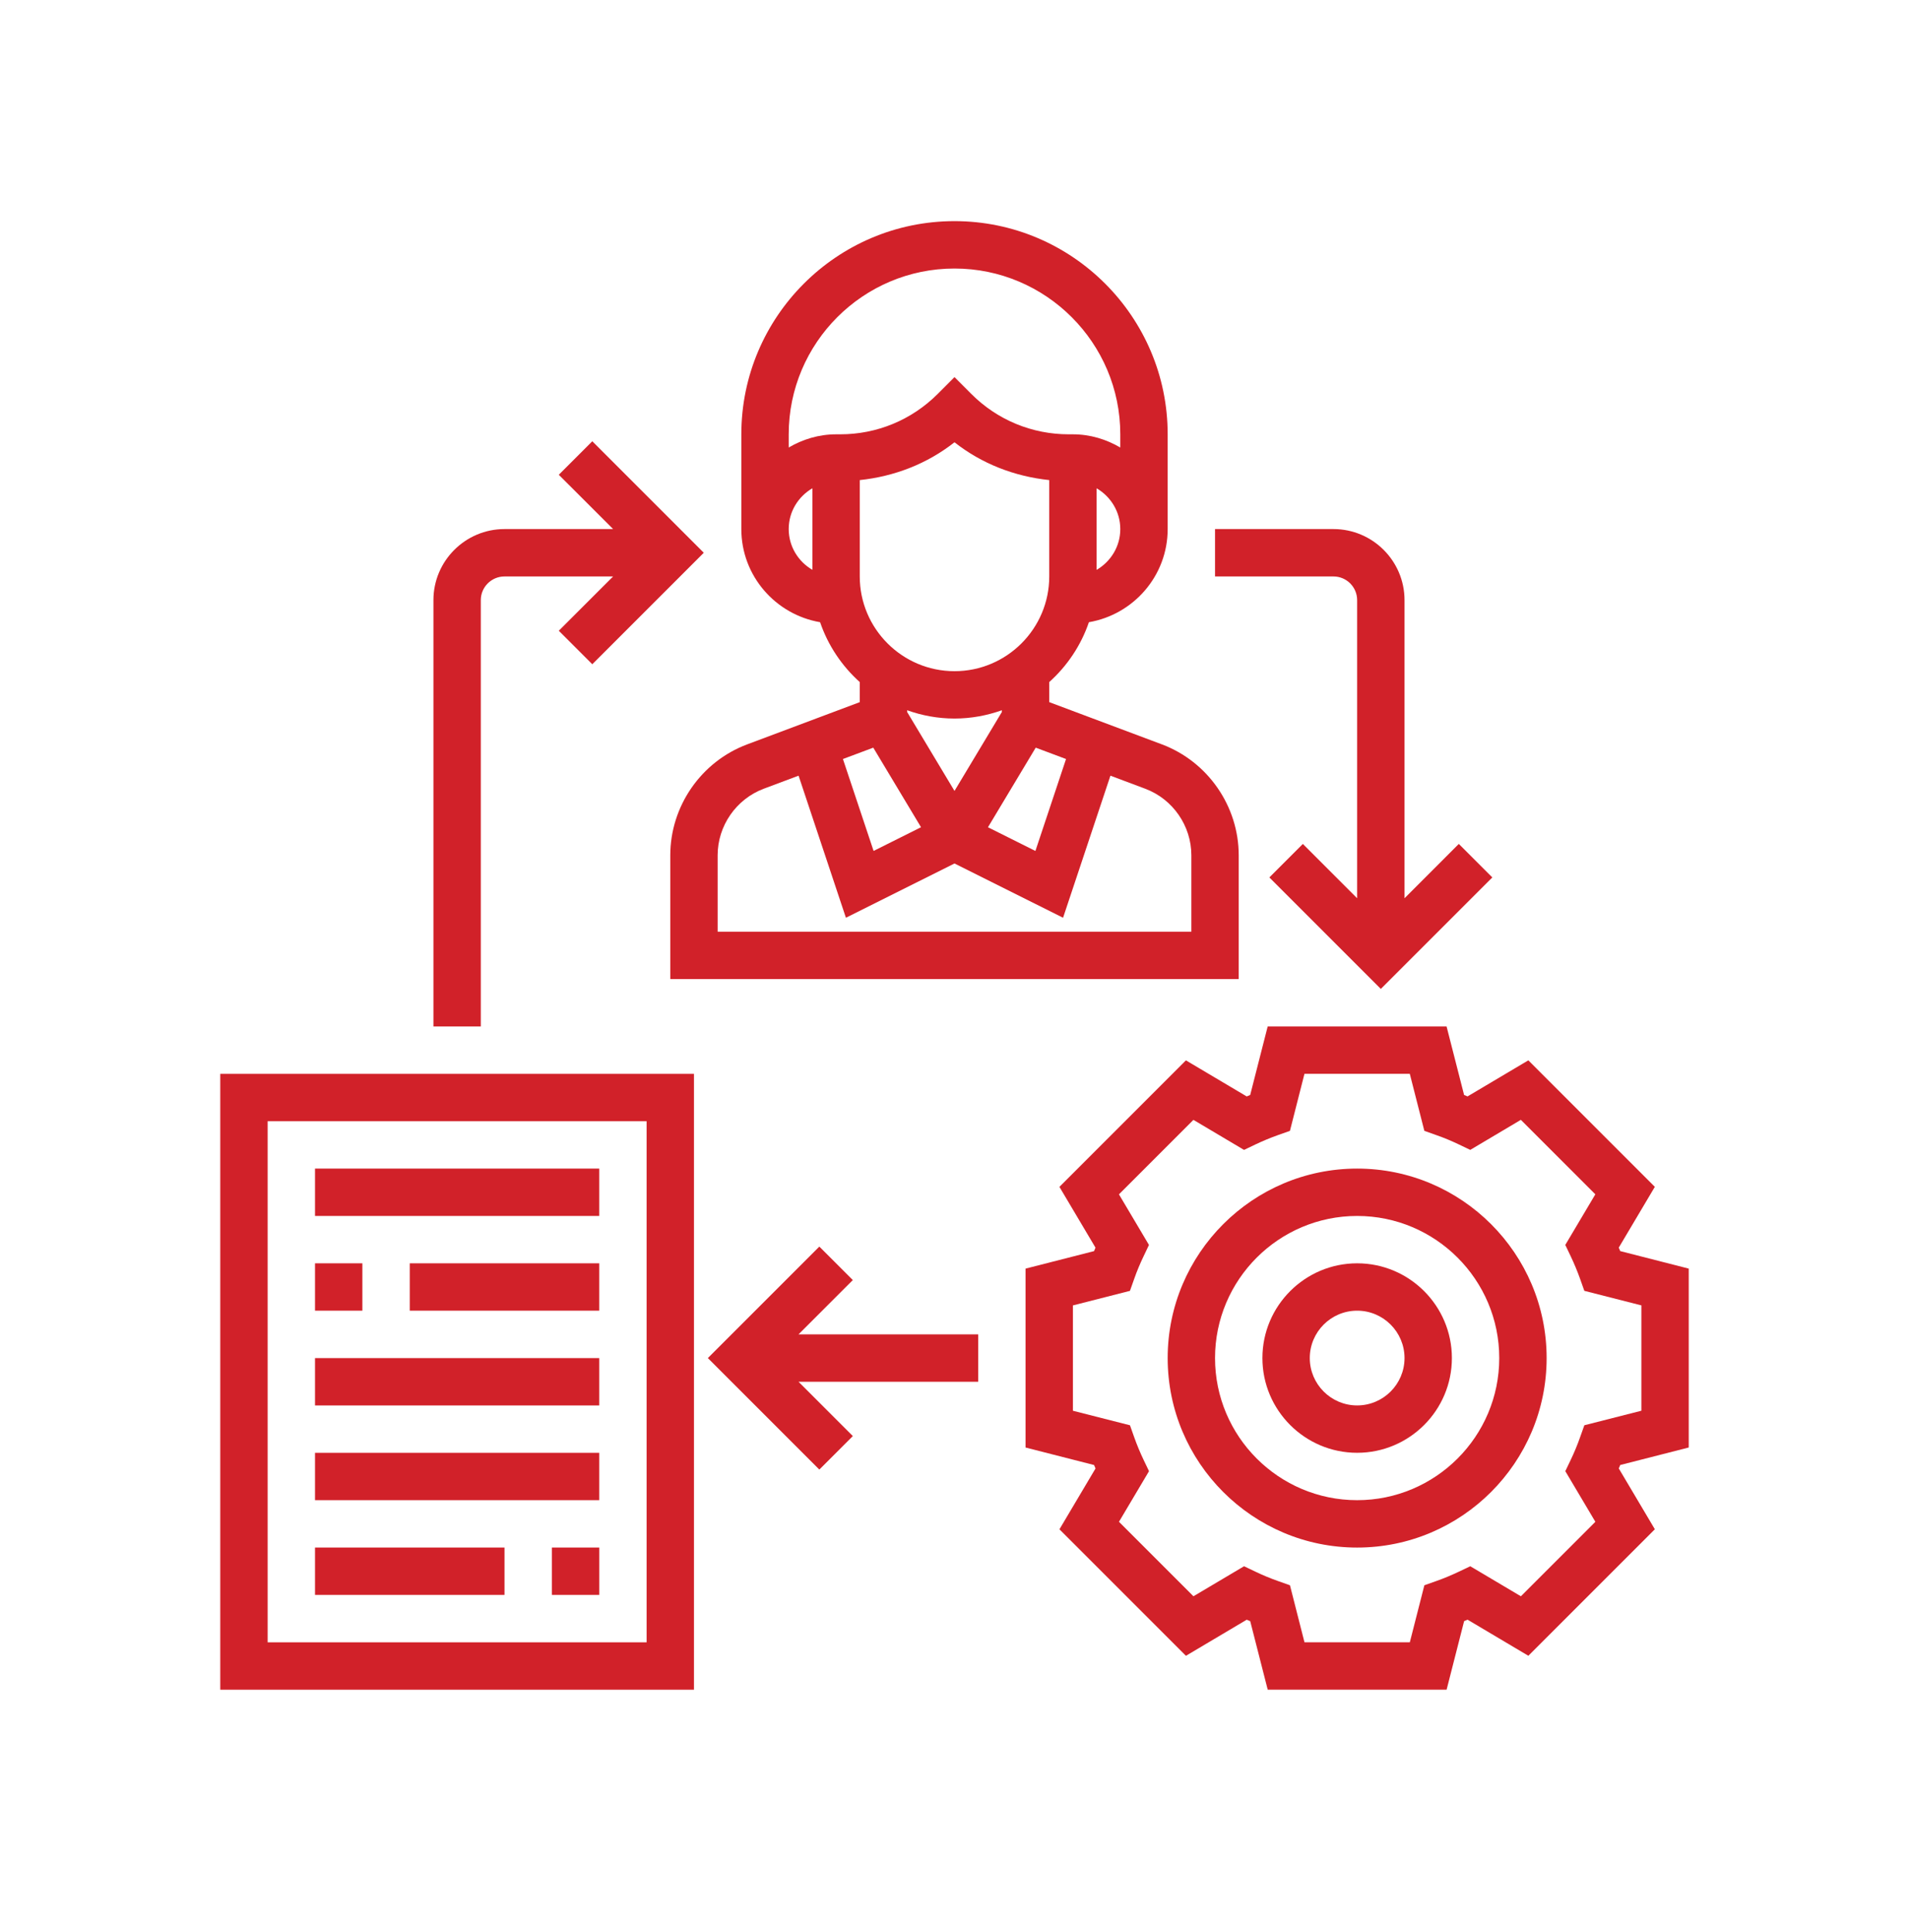 <svg xmlns:xlink="http://www.w3.org/1999/xlink" xmlns="http://www.w3.org/2000/svg" role="img" width="84" height="85" viewBox="0 0 84 85" fill="none"><title lang="en">accessible index funds</title><path d="M74.308 63.69V55.819L71.293 55.048C71.272 54.997 71.251 54.946 71.229 54.896L72.816 52.221L67.25 46.655L64.575 48.242C64.524 48.22 64.473 48.199 64.423 48.178L63.652 45.164H55.781L55.011 48.179C54.96 48.2 54.909 48.221 54.858 48.243L52.183 46.656L46.617 52.222L48.204 54.897C48.182 54.948 48.162 54.999 48.141 55.049L45.127 55.819V63.691L48.142 64.461C48.163 64.512 48.184 64.563 48.205 64.613L46.618 67.289L52.184 72.855L54.859 71.267C54.911 71.289 54.962 71.31 55.012 71.331L55.782 74.345H63.654L64.424 71.33C64.475 71.309 64.526 71.288 64.576 71.266L67.251 72.854L72.817 67.288L71.23 64.612C71.252 64.561 71.273 64.51 71.294 64.46L74.308 63.69ZM70.199 66.959L66.922 70.236L64.695 68.915L64.193 69.154C63.87 69.307 63.54 69.446 63.2 69.566L62.675 69.752L62.035 72.261H57.4L56.761 69.752L56.236 69.566C55.896 69.447 55.564 69.308 55.242 69.154L54.741 68.915L52.514 70.236L49.237 66.959L50.559 64.732L50.319 64.231C50.166 63.908 50.027 63.577 49.907 63.237L49.721 62.712L47.211 62.073V57.438L49.72 56.798L49.906 56.273C50.025 55.933 50.164 55.602 50.318 55.28L50.557 54.778L49.236 52.551L52.513 49.274L54.74 50.596L55.241 50.356C55.564 50.203 55.895 50.065 56.234 49.944L56.76 49.758L57.399 47.248H62.034L62.674 49.757L63.199 49.944C63.539 50.062 63.87 50.201 64.192 50.355L64.694 50.595L66.921 49.273L70.198 52.55L68.876 54.777L69.116 55.279C69.269 55.602 69.407 55.932 69.528 56.272L69.714 56.797L72.224 57.437V62.072L69.715 62.711L69.528 63.236C69.409 63.576 69.271 63.908 69.117 64.23L68.877 64.731L70.199 66.959Z" fill="#D12129"></path><path d="M59.717 51.418C55.12 51.418 51.38 55.158 51.38 59.755C51.38 64.353 55.12 68.093 59.717 68.093C64.315 68.093 68.055 64.353 68.055 59.755C68.055 55.158 64.315 51.418 59.717 51.418ZM59.717 66.008C56.269 66.008 53.464 63.204 53.464 59.755C53.464 56.307 56.269 53.502 59.717 53.502C63.166 53.502 65.97 56.307 65.97 59.755C65.97 63.204 63.166 66.008 59.717 66.008Z" fill="#D12129"></path><path d="M59.717 55.586C57.418 55.586 55.549 57.456 55.549 59.755C55.549 62.054 57.418 63.923 59.717 63.923C62.016 63.923 63.886 62.054 63.886 59.755C63.886 57.456 62.016 55.586 59.717 55.586ZM59.717 61.839C58.568 61.839 57.633 60.904 57.633 59.755C57.633 58.605 58.568 57.67 59.717 57.67C60.867 57.67 61.802 58.605 61.802 59.755C61.802 60.904 60.867 61.839 59.717 61.839Z" fill="#D12129"></path><path d="M36.086 27.377C36.435 28.4 37.042 29.302 37.831 30.011V30.895L32.876 32.753C30.853 33.511 29.494 35.472 29.494 37.632V43.08H54.506V37.632C54.506 35.472 53.147 33.511 51.125 32.752L46.169 30.894V30.011C46.957 29.303 47.565 28.401 47.914 27.377C49.878 27.04 51.38 25.336 51.38 23.279V19.11C51.38 13.939 47.172 9.73 42 9.73C36.828 9.73 32.62 13.939 32.62 19.11V23.279C32.62 25.336 34.122 27.04 36.086 27.377ZM44.084 31.328L42 34.801L39.916 31.328V31.251C40.569 31.484 41.268 31.616 42 31.616C42.732 31.616 43.431 31.483 44.084 31.251V31.328ZM38.426 32.897L40.527 36.398L38.44 37.441L37.091 33.397L38.426 32.897ZM52.422 37.632V40.996H31.578V37.632C31.578 36.335 32.393 35.16 33.607 34.704L35.139 34.13L37.222 40.381L42 37.993L46.777 40.381L48.861 34.13L50.394 34.705C51.606 35.16 52.422 36.335 52.422 37.632ZM46.908 33.397L45.56 37.442L43.473 36.399L45.574 32.897L46.908 33.397ZM42 29.532C39.701 29.532 37.831 27.662 37.831 25.363V21.124C39.357 20.963 40.796 20.407 42 19.46C43.203 20.408 44.643 20.963 46.169 21.124V25.363C46.169 27.662 44.299 29.532 42 29.532ZM48.253 25.074V21.485C48.873 21.847 49.295 22.512 49.295 23.28C49.295 24.048 48.873 24.712 48.253 25.074ZM42 11.815C46.022 11.815 49.295 15.087 49.295 19.11V19.69C48.679 19.331 47.974 19.11 47.211 19.11H47.032C45.409 19.11 43.883 18.479 42.737 17.331L42 16.593L41.263 17.331C40.115 18.479 38.591 19.11 36.968 19.11H36.789C36.026 19.11 35.32 19.331 34.705 19.69V19.11C34.705 15.087 37.978 11.815 42 11.815ZM35.747 21.484V25.073C35.126 24.711 34.705 24.046 34.705 23.278C34.705 22.51 35.126 21.846 35.747 21.484Z" fill="#D12129"></path><path d="M9.692 74.347H30.536V47.25H9.692V74.347ZM11.777 49.334H28.452V72.262H11.777V49.334Z" fill="#D12129"></path><path d="M13.861 51.418H26.367V53.502H13.861V51.418Z" fill="#D12129"></path><path d="M13.861 55.586H15.945V57.67H13.861V55.586Z" fill="#D12129"></path><path d="M18.03 55.586H26.367V57.67H18.03V55.586Z" fill="#D12129"></path><path d="M13.861 59.756H26.367V61.84H13.861V59.756Z" fill="#D12129"></path><path d="M13.861 63.924H26.367V66.008H13.861V63.924Z" fill="#D12129"></path><path d="M24.283 68.092H26.368V70.176H24.283V68.092Z" fill="#D12129"></path><path d="M13.861 68.092H22.199V70.176H13.861V68.092Z" fill="#D12129"></path><path d="M37.526 56.323L36.052 54.85L31.147 59.755L36.052 64.661L37.526 63.187L35.136 60.797H43.042V58.713H35.136L37.526 56.323Z" fill="#D12129"></path><path d="M21.156 26.406C21.156 25.832 21.623 25.364 22.199 25.364H26.978L24.588 27.753L26.062 29.227L30.968 24.322L26.062 19.416L24.588 20.89L26.978 23.279H22.199C20.475 23.279 19.072 24.682 19.072 26.406V45.165H21.156V26.406Z" fill="#D12129"></path><path d="M59.717 26.406V39.523L57.328 37.133L55.854 38.607L60.759 43.512L65.665 38.607L64.191 37.133L61.802 39.523V26.406C61.802 24.682 60.399 23.279 58.675 23.279H53.464V25.364H58.675C59.25 25.364 59.717 25.832 59.717 26.406Z" fill="#D12129"></path></svg>